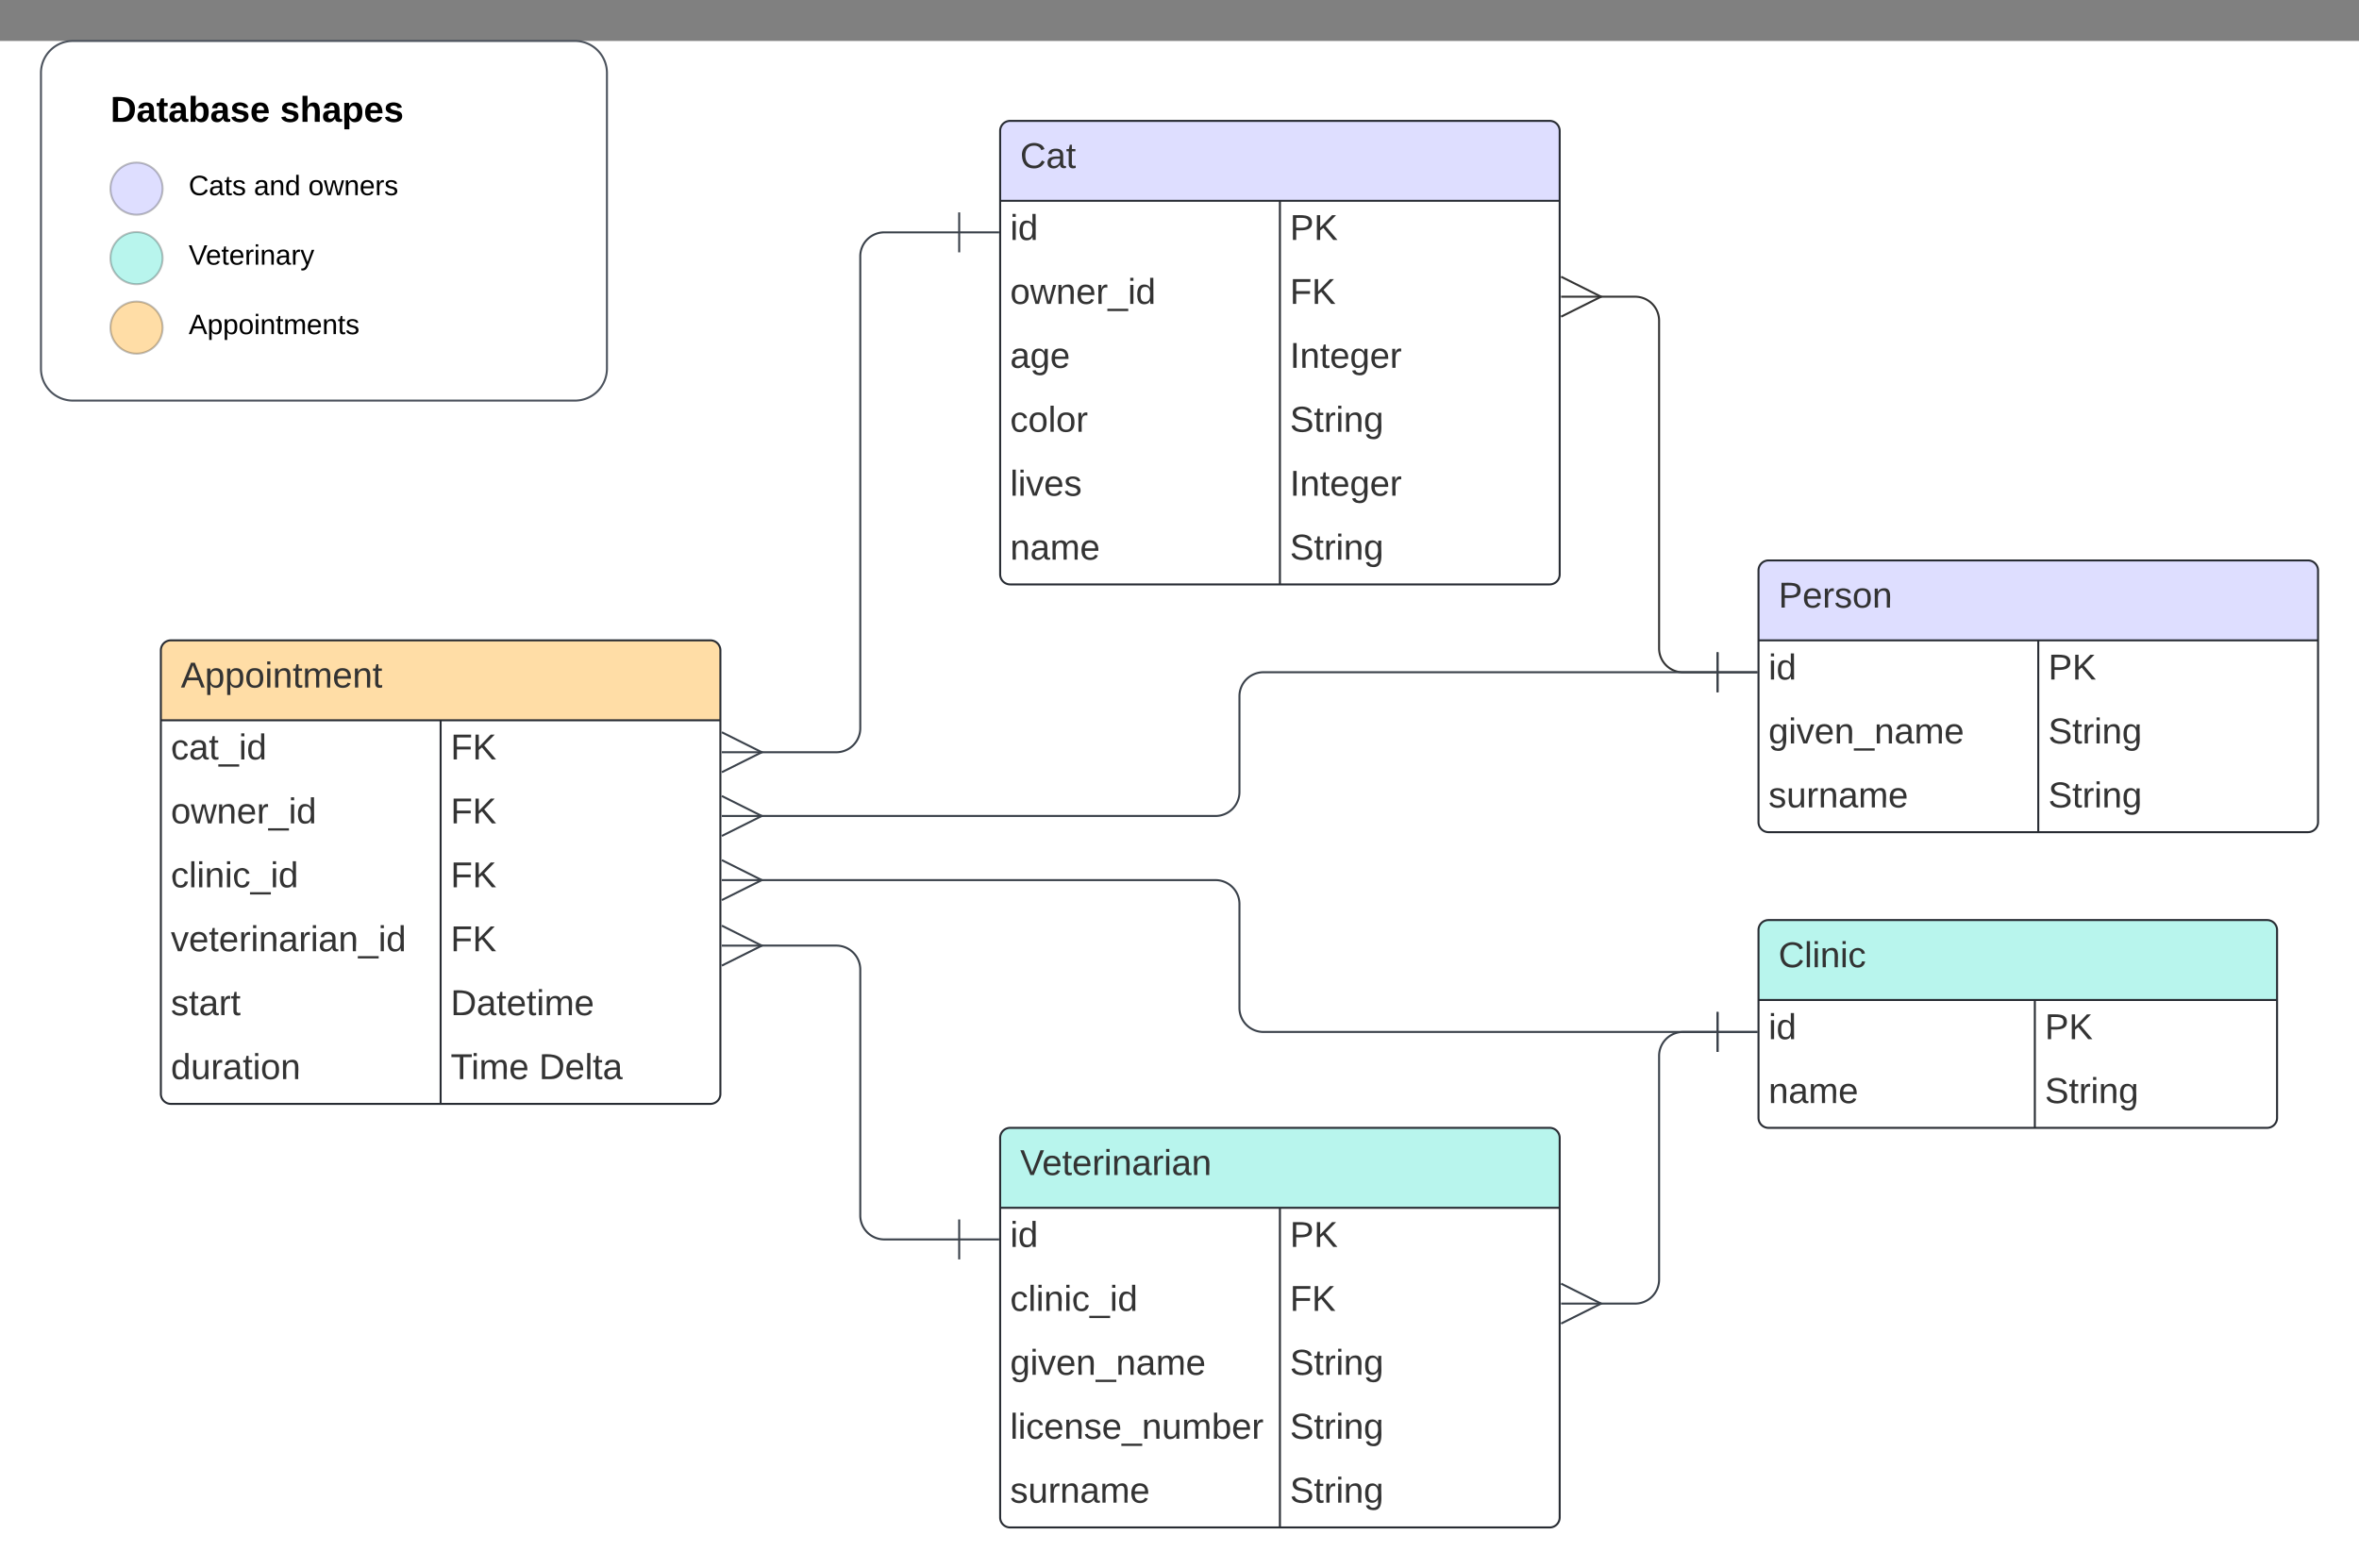 <svg xmlns="http://www.w3.org/2000/svg" xmlns:xlink="http://www.w3.org/1999/xlink" xmlns:lucid="lucid" width="1180.5" height="785"><rect width="100%" height="100%" fill="#808080" stroke="none"/><g transform="translate(-299.5 20.5)" lucid:page-tab-id="0_0"><path d="M0 0h1500v1000H0z" fill="#fff"/><path d="M1099.9 128h17.85a12 12 0 0 1 12 12v164a12 12 0 0 0 12 12H1159" stroke="#333" fill="none"/><path d="M1080.72 118l20 10-20 10" stroke="#333" fill="#fff" fill-opacity="0"/><path d="M1080.72 128h20M1159 306v20M1179 316h-20" stroke="#333" fill="#fff"/><path d="M800 45a5 5 0 0 1 5-5h270a5 5 0 0 1 5 5v222a5 5 0 0 1-5 5H805a5 5 0 0 1-5-5z" fill="#fff"/><path d="M800 80V45a5 5 0 0 1 5-5h270a5 5 0 0 1 5 5v35" fill="#dedeff"/><path d="M800 45a5 5 0 0 1 5-5h270a5 5 0 0 1 5 5v222a5 5 0 0 1-5 5H805a5 5 0 0 1-5-5zM800 80h280M940 80v192" stroke="#282c33" fill="none"/><use xlink:href="#a" transform="matrix(1,0,0,1,810,40) translate(0 23.6)"/><use xlink:href="#b" transform="matrix(1,0,0,1,805,82.5) translate(0 17.1)"/><use xlink:href="#c" transform="matrix(1,0,0,1,945,82.5) translate(0 17.1)"/><use xlink:href="#d" transform="matrix(1,0,0,1,805,114.5) translate(0 17.1)"/><use xlink:href="#e" transform="matrix(1,0,0,1,945,114.5) translate(0 17.1)"/><use xlink:href="#f" transform="matrix(1,0,0,1,805,146.5) translate(0 17.1)"/><use xlink:href="#g" transform="matrix(1,0,0,1,945,146.5) translate(0 17.1)"/><use xlink:href="#h" transform="matrix(1,0,0,1,805,178.5) translate(0 17.1)"/><use xlink:href="#i" transform="matrix(1,0,0,1,945,178.5) translate(0 17.1)"/><use xlink:href="#j" transform="matrix(1,0,0,1,805,210.5) translate(0 17.1)"/><use xlink:href="#g" transform="matrix(1,0,0,1,945,210.5) translate(0 17.1)"/><use xlink:href="#k" transform="matrix(1,0,0,1,805,242.5) translate(0 17.1)"/><use xlink:href="#i" transform="matrix(1,0,0,1,945,242.5) translate(0 17.1)"/><path d="M1179.5 265a5 5 0 0 1 5-5h270a5 5 0 0 1 5 5v126a5 5 0 0 1-5 5h-270a5 5 0 0 1-5-5z" fill="#fff"/><path d="M1179.5 300v-35a5 5 0 0 1 5-5h270a5 5 0 0 1 5 5v35" fill="#dedeff"/><path d="M1179.5 265a5 5 0 0 1 5-5h270a5 5 0 0 1 5 5v126a5 5 0 0 1-5 5h-270a5 5 0 0 1-5-5zM1179.5 300h280M1319.5 300v96" stroke="#282c33" fill="none"/><use xlink:href="#l" transform="matrix(1,0,0,1,1189.5,260) translate(0 23.6)"/><use xlink:href="#b" transform="matrix(1,0,0,1,1184.5,302.5) translate(0 17.1)"/><use xlink:href="#m" transform="matrix(1,0,0,1,1324.5,302.5) translate(0 17.1)"/><use xlink:href="#n" transform="matrix(1,0,0,1,1184.5,334.5) translate(0 17.1)"/><use xlink:href="#i" transform="matrix(1,0,0,1,1324.5,334.5) translate(0 17.1)"/><use xlink:href="#o" transform="matrix(1,0,0,1,1184.5,366.5) translate(0 17.1)"/><use xlink:href="#i" transform="matrix(1,0,0,1,1324.5,366.5) translate(0 17.1)"/><path d="M1179.5 445a5 5 0 0 1 5-5H1434a5 5 0 0 1 5 5v94a5 5 0 0 1-5 5h-249.5a5 5 0 0 1-5-5z" fill="#fff"/><path d="M1179.5 480v-35a5 5 0 0 1 5-5H1434a5 5 0 0 1 5 5v35" fill="#b8f5ed"/><path d="M1179.5 445a5 5 0 0 1 5-5H1434a5 5 0 0 1 5 5v94a5 5 0 0 1-5 5h-249.5a5 5 0 0 1-5-5zM1179.5 480H1439M1317.78 480v64" stroke="#282c33" fill="none"/><use xlink:href="#p" transform="matrix(1,0,0,1,1189.5,440) translate(0 23.6)"/><use xlink:href="#b" transform="matrix(1,0,0,1,1184.5,482.5) translate(0 17.1)"/><use xlink:href="#c" transform="matrix(1,0,0,1,1322.78,482.5) translate(0 17.1)"/><use xlink:href="#k" transform="matrix(1,0,0,1,1184.5,514.5) translate(0 17.1)"/><use xlink:href="#i" transform="matrix(1,0,0,1,1322.78,514.5) translate(0 17.1)"/><path d="M320 16a16 16 0 0 1 16-16h251.23a16 16 0 0 1 16 16v148a16 16 0 0 1-16 16H336a16 16 0 0 1-16-16z" stroke="#4c535d" fill="#fff"/><path d="M380.87 73.9c0 7.22-5.84 13.06-13.04 13.06-7.2 0-13.05-5.84-13.05-13.05 0-7.2 5.84-13.03 13.05-13.03 7.2 0 13.04 5.84 13.04 13.04z" stroke="#000" stroke-opacity=".25" fill="#dedeff"/><path d="M380.87 108.7c0 7.2-5.84 13.04-13.04 13.04-7.2 0-13.05-5.84-13.05-13.04 0-7.2 5.84-13.05 13.05-13.05 7.2 0 13.04 5.84 13.04 13.05z" stroke="#000" stroke-opacity=".25" fill="#b8f5ed"/><path d="M380.87 143.48c0 7.2-5.84 13.04-13.04 13.04-7.2 0-13.05-5.84-13.05-13.04 0-7.2 5.84-13.04 13.05-13.04 7.2 0 13.04 5.84 13.04 13.04z" stroke="#000" stroke-opacity=".25" fill="#ffdda6"/><use xlink:href="#q" transform="matrix(1,0,0,1,354.783,26.087) translate(0 14.4)"/><use xlink:href="#r" transform="matrix(1,0,0,1,354.783,26.087) translate(84.85 14.4)"/><use xlink:href="#s" transform="matrix(1,0,0,1,393.913,60.87) translate(0 16.3)"/><use xlink:href="#t" transform="matrix(1,0,0,1,393.913,60.87) translate(32.628 16.3)"/><use xlink:href="#u" transform="matrix(1,0,0,1,393.913,60.87) translate(59.85 16.3)"/><use xlink:href="#v" transform="matrix(1,0,0,1,393.913,95.652) translate(0 16.3)"/><use xlink:href="#w" transform="matrix(1,0,0,1,393.913,130.435) translate(0 16.3)"/><path d="M800 549a5 5 0 0 1 5-5h270a5 5 0 0 1 5 5v190a5 5 0 0 1-5 5H805a5 5 0 0 1-5-5z" fill="#fff"/><path d="M800 584v-35a5 5 0 0 1 5-5h270a5 5 0 0 1 5 5v35" fill="#b8f5ed"/><path d="M800 549a5 5 0 0 1 5-5h270a5 5 0 0 1 5 5v190a5 5 0 0 1-5 5H805a5 5 0 0 1-5-5zM800 584h280M940 584v160" stroke="#282c33" fill="none"/><use xlink:href="#x" transform="matrix(1,0,0,1,810,544) translate(0 23.6)"/><use xlink:href="#b" transform="matrix(1,0,0,1,805,586.5) translate(0 17.1)"/><use xlink:href="#c" transform="matrix(1,0,0,1,945,586.5) translate(0 17.1)"/><use xlink:href="#y" transform="matrix(1,0,0,1,805,618.5) translate(0 17.1)"/><use xlink:href="#e" transform="matrix(1,0,0,1,945,618.5) translate(0 17.1)"/><use xlink:href="#n" transform="matrix(1,0,0,1,805,650.5) translate(0 17.1)"/><use xlink:href="#i" transform="matrix(1,0,0,1,945,650.5) translate(0 17.1)"/><use xlink:href="#z" transform="matrix(1,0,0,1,805,682.5) translate(0 17.1)"/><use xlink:href="#i" transform="matrix(1,0,0,1,945,682.5) translate(0 17.1)"/><use xlink:href="#o" transform="matrix(1,0,0,1,805,714.5) translate(0 17.1)"/><use xlink:href="#i" transform="matrix(1,0,0,1,945,714.5) translate(0 17.1)"/><path d="M1159 496h-17.25a12 12 0 0 0-12 12v111.96a12 12 0 0 1-12 12h-17.84" stroke="#3a414a" fill="none"/><path d="M1159 486v20M1179 496h-20" stroke="#3a414a" fill="#fff"/><path d="M1080.72 621.96l20 10-20 10" stroke="#3a414a" fill="#fff" fill-opacity="0"/><path d="M1080.72 631.96h20" stroke="#3a414a" fill="#fff"/><path d="M380 305a5 5 0 0 1 5-5h270a5 5 0 0 1 5 5v222a5 5 0 0 1-5 5H385a5 5 0 0 1-5-5z" fill="#fff"/><path d="M380 340v-35a5 5 0 0 1 5-5h270a5 5 0 0 1 5 5v35" fill="#ffdda6"/><path d="M380 305a5 5 0 0 1 5-5h270a5 5 0 0 1 5 5v222a5 5 0 0 1-5 5H385a5 5 0 0 1-5-5zM380 340h280M520 340v192" stroke="#282c33" fill="none"/><use xlink:href="#A" transform="matrix(1,0,0,1,390,300) translate(0 23.6)"/><use xlink:href="#B" transform="matrix(1,0,0,1,385,342.5) translate(0 17.1)"/><use xlink:href="#e" transform="matrix(1,0,0,1,525,342.5) translate(0 17.1)"/><use xlink:href="#d" transform="matrix(1,0,0,1,385,374.5) translate(0 17.1)"/><use xlink:href="#e" transform="matrix(1,0,0,1,525,374.5) translate(0 17.1)"/><use xlink:href="#y" transform="matrix(1,0,0,1,385,406.5) translate(0 17.1)"/><use xlink:href="#e" transform="matrix(1,0,0,1,525,406.5) translate(0 17.1)"/><use xlink:href="#C" transform="matrix(1,0,0,1,385,438.5) translate(0 17.1)"/><use xlink:href="#e" transform="matrix(1,0,0,1,525,438.5) translate(0 17.1)"/><use xlink:href="#D" transform="matrix(1,0,0,1,385,470.5) translate(0 17.1)"/><use xlink:href="#E" transform="matrix(1,0,0,1,525,470.5) translate(0 17.1)"/><use xlink:href="#F" transform="matrix(1,0,0,1,385,502.5) translate(0 17.1)"/><use xlink:href="#G" transform="matrix(1,0,0,1,525,502.5) translate(0 17.1)"/><use xlink:href="#H" transform="matrix(1,0,0,1,525,502.5) translate(44.2 17.1)"/><path d="M779.5 95.8H742a12 12 0 0 0-12 12V344a12 12 0 0 1-12 12h-38.1" stroke="#3a414a" fill="none"/><path d="M779.5 85.8v20M799.5 95.8h-20" stroke="#3a414a" fill="#fff"/><path d="M660.72 346l20 10-20 10" stroke="#3a414a" fill="#fff" fill-opacity="0"/><path d="M660.72 356h20" stroke="#3a414a" fill="#fff"/><path d="M1159 315.96H931.75a12 12 0 0 0-12 12v47.94a12 12 0 0 1-12 12H679.9" stroke="#3a414a" fill="none"/><path d="M1159 305.96v20M1179 315.96h-20" stroke="#3a414a" fill="#fff"/><path d="M660.72 377.9l20 10-20 10" stroke="#3a414a" fill="#fff" fill-opacity="0"/><path d="M660.72 387.9h20" stroke="#3a414a" fill="#fff"/><path d="M1159 496H931.75a12 12 0 0 1-12-12v-52a12 12 0 0 0-12-12H679.9" stroke="#3a414a" fill="none"/><path d="M1159 486v20M1179 496h-20" stroke="#3a414a" fill="#fff"/><path d="M660.72 410l20 10-20 10" stroke="#3a414a" fill="#fff" fill-opacity="0"/><path d="M660.72 420h20" stroke="#3a414a" fill="#fff"/><path d="M779.5 599.84H742a12 12 0 0 1-12-12V464.78a12 12 0 0 0-12-12h-38.1" stroke="#3a414a" fill="none"/><path d="M779.5 589.84v20M799.5 599.84h-20" stroke="#3a414a" fill="#fff"/><path d="M660.72 442.8l20 10-20 10" stroke="#3a414a" fill="#fff" fill-opacity="0"/><path d="M660.72 452.8h20" stroke="#3a414a" fill="#fff"/><defs><path fill="#333" d="M212-179c-10-28-35-45-73-45-59 0-87 40-87 99 0 60 29 101 89 101 43 0 62-24 78-52l27 14C228-24 195 4 139 4 59 4 22-46 18-125c-6-104 99-153 187-111 19 9 31 26 39 46" id="I"/><path fill="#333" d="M141-36C126-15 110 5 73 4 37 3 15-17 15-53c-1-64 63-63 125-63 3-35-9-54-41-54-24 1-41 7-42 31l-33-3c5-37 33-52 76-52 45 0 72 20 72 64v82c-1 20 7 32 28 27v20c-31 9-61-2-59-35zM48-53c0 20 12 33 32 33 41-3 63-29 60-74-43 2-92-5-92 41" id="J"/><path fill="#333" d="M59-47c-2 24 18 29 38 22v24C64 9 27 4 27-40v-127H5v-23h24l9-43h21v43h35v23H59v120" id="K"/><g id="a"><use transform="matrix(0.05,0,0,0.05,0,0)" xlink:href="#I"/><use transform="matrix(0.05,0,0,0.05,12.95,0)" xlink:href="#J"/><use transform="matrix(0.05,0,0,0.05,22.95,0)" xlink:href="#K"/></g><path fill="#333" d="M24-231v-30h32v30H24zM24 0v-190h32V0H24" id="L"/><path fill="#333" d="M85-194c31 0 48 13 60 33l-1-100h32l1 261h-30c-2-10 0-23-3-31C134-8 116 4 85 4 32 4 16-35 15-94c0-66 23-100 70-100zm9 24c-40 0-46 34-46 75 0 40 6 74 45 74 42 0 51-32 51-76 0-42-9-74-50-73" id="M"/><g id="b"><use transform="matrix(0.05,0,0,0.05,0,0)" xlink:href="#L"/><use transform="matrix(0.05,0,0,0.05,3.95,0)" xlink:href="#M"/></g><path fill="#333" d="M30-248c87 1 191-15 191 75 0 78-77 80-158 76V0H30v-248zm33 125c57 0 124 11 124-50 0-59-68-47-124-48v98" id="N"/><path fill="#333" d="M194 0L95-120 63-95V0H30v-248h33v124l119-124h40L117-140 236 0h-42" id="O"/><g id="c"><use transform="matrix(0.05,0,0,0.05,0,0)" xlink:href="#N"/><use transform="matrix(0.05,0,0,0.05,12,0)" xlink:href="#O"/></g><path fill="#333" d="M100-194c62-1 85 37 85 99 1 63-27 99-86 99S16-35 15-95c0-66 28-99 85-99zM99-20c44 1 53-31 53-75 0-43-8-75-51-75s-53 32-53 75 10 74 51 75" id="P"/><path fill="#333" d="M206 0h-36l-40-164L89 0H53L-1-190h32L70-26l43-164h34l41 164 42-164h31" id="Q"/><path fill="#333" d="M117-194c89-4 53 116 60 194h-32v-121c0-31-8-49-39-48C34-167 62-67 57 0H25l-1-190h30c1 10-1 24 2 32 11-22 29-35 61-36" id="R"/><path fill="#333" d="M100-194c63 0 86 42 84 106H49c0 40 14 67 53 68 26 1 43-12 49-29l28 8c-11 28-37 45-77 45C44 4 14-33 15-96c1-61 26-98 85-98zm52 81c6-60-76-77-97-28-3 7-6 17-6 28h103" id="S"/><path fill="#333" d="M114-163C36-179 61-72 57 0H25l-1-190h30c1 12-1 29 2 39 6-27 23-49 58-41v29" id="T"/><path fill="#333" d="M-5 72V49h209v23H-5" id="U"/><g id="d"><use transform="matrix(0.05,0,0,0.05,0,0)" xlink:href="#P"/><use transform="matrix(0.05,0,0,0.05,10,0)" xlink:href="#Q"/><use transform="matrix(0.05,0,0,0.05,22.95,0)" xlink:href="#R"/><use transform="matrix(0.05,0,0,0.05,32.95,0)" xlink:href="#S"/><use transform="matrix(0.05,0,0,0.05,42.95,0)" xlink:href="#T"/><use transform="matrix(0.05,0,0,0.05,48.9,0)" xlink:href="#U"/><use transform="matrix(0.05,0,0,0.05,58.9,0)" xlink:href="#L"/><use transform="matrix(0.05,0,0,0.05,62.85,0)" xlink:href="#M"/></g><path fill="#333" d="M63-220v92h138v28H63V0H30v-248h175v28H63" id="V"/><g id="e"><use transform="matrix(0.05,0,0,0.05,0,0)" xlink:href="#V"/><use transform="matrix(0.05,0,0,0.05,10.95,0)" xlink:href="#O"/></g><path fill="#333" d="M177-190C167-65 218 103 67 71c-23-6-38-20-44-43l32-5c15 47 100 32 89-28v-30C133-14 115 1 83 1 29 1 15-40 15-95c0-56 16-97 71-98 29-1 48 16 59 35 1-10 0-23 2-32h30zM94-22c36 0 50-32 50-73 0-42-14-75-50-75-39 0-46 34-46 75s6 73 46 73" id="W"/><g id="f"><use transform="matrix(0.05,0,0,0.05,0,0)" xlink:href="#J"/><use transform="matrix(0.05,0,0,0.05,10,0)" xlink:href="#W"/><use transform="matrix(0.05,0,0,0.05,20,0)" xlink:href="#S"/></g><path fill="#333" d="M33 0v-248h34V0H33" id="X"/><g id="g"><use transform="matrix(0.05,0,0,0.05,0,0)" xlink:href="#X"/><use transform="matrix(0.05,0,0,0.05,5,0)" xlink:href="#R"/><use transform="matrix(0.05,0,0,0.05,15,0)" xlink:href="#K"/><use transform="matrix(0.05,0,0,0.05,20,0)" xlink:href="#S"/><use transform="matrix(0.05,0,0,0.05,30,0)" xlink:href="#W"/><use transform="matrix(0.05,0,0,0.05,40,0)" xlink:href="#S"/><use transform="matrix(0.05,0,0,0.05,50,0)" xlink:href="#T"/></g><path fill="#333" d="M96-169c-40 0-48 33-48 73s9 75 48 75c24 0 41-14 43-38l32 2c-6 37-31 61-74 61-59 0-76-41-82-99-10-93 101-131 147-64 4 7 5 14 7 22l-32 3c-4-21-16-35-41-35" id="Y"/><path fill="#333" d="M24 0v-261h32V0H24" id="Z"/><g id="h"><use transform="matrix(0.05,0,0,0.05,0,0)" xlink:href="#Y"/><use transform="matrix(0.05,0,0,0.05,9,0)" xlink:href="#P"/><use transform="matrix(0.05,0,0,0.05,19,0)" xlink:href="#Z"/><use transform="matrix(0.05,0,0,0.05,22.95,0)" xlink:href="#P"/><use transform="matrix(0.05,0,0,0.05,32.95,0)" xlink:href="#T"/></g><path fill="#333" d="M185-189c-5-48-123-54-124 2 14 75 158 14 163 119 3 78-121 87-175 55-17-10-28-26-33-46l33-7c5 56 141 63 141-1 0-78-155-14-162-118-5-82 145-84 179-34 5 7 8 16 11 25" id="aa"/><g id="i"><use transform="matrix(0.05,0,0,0.05,0,0)" xlink:href="#aa"/><use transform="matrix(0.05,0,0,0.05,12,0)" xlink:href="#K"/><use transform="matrix(0.05,0,0,0.05,17,0)" xlink:href="#T"/><use transform="matrix(0.05,0,0,0.05,22.95,0)" xlink:href="#L"/><use transform="matrix(0.05,0,0,0.05,26.9,0)" xlink:href="#R"/><use transform="matrix(0.05,0,0,0.05,36.9,0)" xlink:href="#W"/></g><path fill="#333" d="M108 0H70L1-190h34L89-25l56-165h34" id="ab"/><path fill="#333" d="M135-143c-3-34-86-38-87 0 15 53 115 12 119 90S17 21 10-45l28-5c4 36 97 45 98 0-10-56-113-15-118-90-4-57 82-63 122-42 12 7 21 19 24 35" id="ac"/><g id="j"><use transform="matrix(0.05,0,0,0.05,0,0)" xlink:href="#Z"/><use transform="matrix(0.05,0,0,0.05,3.95,0)" xlink:href="#L"/><use transform="matrix(0.05,0,0,0.05,7.9,0)" xlink:href="#ab"/><use transform="matrix(0.05,0,0,0.05,16.9,0)" xlink:href="#S"/><use transform="matrix(0.05,0,0,0.05,26.9,0)" xlink:href="#ac"/></g><path fill="#333" d="M210-169c-67 3-38 105-44 169h-31v-121c0-29-5-50-35-48C34-165 62-65 56 0H25l-1-190h30c1 10-1 24 2 32 10-44 99-50 107 0 11-21 27-35 58-36 85-2 47 119 55 194h-31v-121c0-29-5-49-35-48" id="ad"/><g id="k"><use transform="matrix(0.05,0,0,0.05,0,0)" xlink:href="#R"/><use transform="matrix(0.05,0,0,0.05,10,0)" xlink:href="#J"/><use transform="matrix(0.05,0,0,0.05,20,0)" xlink:href="#ad"/><use transform="matrix(0.05,0,0,0.05,34.95,0)" xlink:href="#S"/></g><g id="l"><use transform="matrix(0.05,0,0,0.05,0,0)" xlink:href="#N"/><use transform="matrix(0.05,0,0,0.05,12,0)" xlink:href="#S"/><use transform="matrix(0.05,0,0,0.05,22,0)" xlink:href="#T"/><use transform="matrix(0.05,0,0,0.05,27.95,0)" xlink:href="#ac"/><use transform="matrix(0.05,0,0,0.05,36.95,0)" xlink:href="#P"/><use transform="matrix(0.05,0,0,0.05,46.95,0)" xlink:href="#R"/></g><g id="m"><use transform="matrix(0.05,0,0,0.05,0,0)" xlink:href="#N"/><use transform="matrix(0.05,0,0,0.05,12,0)" xlink:href="#O"/></g><g id="n"><use transform="matrix(0.05,0,0,0.05,0,0)" xlink:href="#W"/><use transform="matrix(0.05,0,0,0.05,10,0)" xlink:href="#L"/><use transform="matrix(0.05,0,0,0.05,13.95,0)" xlink:href="#ab"/><use transform="matrix(0.05,0,0,0.05,22.95,0)" xlink:href="#S"/><use transform="matrix(0.05,0,0,0.05,32.95,0)" xlink:href="#R"/><use transform="matrix(0.05,0,0,0.05,42.95,0)" xlink:href="#U"/><use transform="matrix(0.05,0,0,0.05,52.95,0)" xlink:href="#R"/><use transform="matrix(0.05,0,0,0.05,62.95,0)" xlink:href="#J"/><use transform="matrix(0.05,0,0,0.05,72.95,0)" xlink:href="#ad"/><use transform="matrix(0.05,0,0,0.05,87.9,0)" xlink:href="#S"/></g><path fill="#333" d="M84 4C-5 8 30-112 23-190h32v120c0 31 7 50 39 49 72-2 45-101 50-169h31l1 190h-30c-1-10 1-25-2-33-11 22-28 36-60 37" id="ae"/><g id="o"><use transform="matrix(0.05,0,0,0.05,0,0)" xlink:href="#ac"/><use transform="matrix(0.05,0,0,0.05,9,0)" xlink:href="#ae"/><use transform="matrix(0.05,0,0,0.05,19,0)" xlink:href="#T"/><use transform="matrix(0.05,0,0,0.05,24.95,0)" xlink:href="#R"/><use transform="matrix(0.05,0,0,0.05,34.95,0)" xlink:href="#J"/><use transform="matrix(0.05,0,0,0.05,44.95,0)" xlink:href="#ad"/><use transform="matrix(0.05,0,0,0.05,59.9,0)" xlink:href="#S"/></g><g id="p"><use transform="matrix(0.05,0,0,0.05,0,0)" xlink:href="#I"/><use transform="matrix(0.05,0,0,0.05,12.95,0)" xlink:href="#Z"/><use transform="matrix(0.05,0,0,0.05,16.9,0)" xlink:href="#L"/><use transform="matrix(0.05,0,0,0.05,20.85,0)" xlink:href="#R"/><use transform="matrix(0.05,0,0,0.05,30.85,0)" xlink:href="#L"/><use transform="matrix(0.05,0,0,0.05,34.8,0)" xlink:href="#Y"/></g><path d="M24-248c120-7 223 5 221 122C244-46 201 0 124 0H24v-248zM76-40c74 7 117-18 117-86 0-67-45-88-117-82v168" id="af"/><path d="M133-34C117-15 103 5 69 4 32 3 11-16 11-54c-1-60 55-63 116-61 1-26-3-47-28-47-18 1-26 9-28 27l-52-2c7-38 36-58 82-57s74 22 75 68l1 82c-1 14 12 18 25 15v27c-30 8-71 5-69-32zm-48 3c29 0 43-24 42-57-32 0-66-3-65 30 0 17 8 27 23 27" id="ag"/><path d="M115-3C79 11 28 4 28-45v-112H4v-33h27l15-45h31v45h36v33H77v99c-1 23 16 31 38 25v30" id="ah"/><path d="M135-194c52 0 70 43 70 98 0 56-19 99-73 100-30 1-46-15-58-35L72 0H24l1-261h50v104c11-23 29-37 60-37zM114-30c31 0 40-27 40-66 0-37-7-63-39-63s-41 28-41 65c0 36 8 64 40 64" id="ai"/><path d="M137-138c1-29-70-34-71-4 15 46 118 7 119 86 1 83-164 76-172 9l43-7c4 19 20 25 44 25 33 8 57-30 24-41C81-84 22-81 20-136c-2-80 154-74 161-7" id="aj"/><path d="M185-48c-13 30-37 53-82 52C43 2 14-33 14-96s30-98 90-98c62 0 83 45 84 108H66c0 31 8 55 39 56 18 0 30-7 34-22zm-45-69c5-46-57-63-70-21-2 6-4 13-4 21h74" id="ak"/><g id="q"><use transform="matrix(0.05,0,0,0.05,0,0)" xlink:href="#af"/><use transform="matrix(0.05,0,0,0.05,12.95,0)" xlink:href="#ag"/><use transform="matrix(0.05,0,0,0.05,22.95,0)" xlink:href="#ah"/><use transform="matrix(0.05,0,0,0.05,28.9,0)" xlink:href="#ag"/><use transform="matrix(0.05,0,0,0.05,38.9,0)" xlink:href="#ai"/><use transform="matrix(0.05,0,0,0.05,49.85,0)" xlink:href="#ag"/><use transform="matrix(0.05,0,0,0.05,59.85,0)" xlink:href="#aj"/><use transform="matrix(0.05,0,0,0.05,69.85,0)" xlink:href="#ak"/></g><path d="M114-157C55-157 80-60 75 0H25v-261h50l-1 109c12-26 28-41 61-42 86-1 58 113 63 194h-50c-7-57 23-157-34-157" id="al"/><path d="M135-194c53 0 70 44 70 98 0 56-19 98-73 100-31 1-45-17-59-34 3 33 2 69 2 105H25l-1-265h48c2 10 0 23 3 31 11-24 29-35 60-35zM114-30c33 0 39-31 40-66 0-38-9-64-40-64-56 0-55 130 0 130" id="am"/><g id="r"><use transform="matrix(0.05,0,0,0.05,0,0)" xlink:href="#aj"/><use transform="matrix(0.05,0,0,0.05,10,0)" xlink:href="#al"/><use transform="matrix(0.05,0,0,0.05,20.95,0)" xlink:href="#ag"/><use transform="matrix(0.05,0,0,0.05,30.95,0)" xlink:href="#am"/><use transform="matrix(0.05,0,0,0.05,41.9,0)" xlink:href="#ak"/><use transform="matrix(0.05,0,0,0.05,51.9,0)" xlink:href="#aj"/></g><path d="M212-179c-10-28-35-45-73-45-59 0-87 40-87 99 0 60 29 101 89 101 43 0 62-24 78-52l27 14C228-24 195 4 139 4 59 4 22-46 18-125c-6-104 99-153 187-111 19 9 31 26 39 46" id="an"/><path d="M141-36C126-15 110 5 73 4 37 3 15-17 15-53c-1-64 63-63 125-63 3-35-9-54-41-54-24 1-41 7-42 31l-33-3c5-37 33-52 76-52 45 0 72 20 72 64v82c-1 20 7 32 28 27v20c-31 9-61-2-59-35zM48-53c0 20 12 33 32 33 41-3 63-29 60-74-43 2-92-5-92 41" id="ao"/><path d="M59-47c-2 24 18 29 38 22v24C64 9 27 4 27-40v-127H5v-23h24l9-43h21v43h35v23H59v120" id="ap"/><path d="M135-143c-3-34-86-38-87 0 15 53 115 12 119 90S17 21 10-45l28-5c4 36 97 45 98 0-10-56-113-15-118-90-4-57 82-63 122-42 12 7 21 19 24 35" id="aq"/><g id="s"><use transform="matrix(0.039,0,0,0.039,0,0)" xlink:href="#an"/><use transform="matrix(0.039,0,0,0.039,10.072,0)" xlink:href="#ao"/><use transform="matrix(0.039,0,0,0.039,17.85,0)" xlink:href="#ap"/><use transform="matrix(0.039,0,0,0.039,21.739,0)" xlink:href="#aq"/></g><path d="M117-194c89-4 53 116 60 194h-32v-121c0-31-8-49-39-48C34-167 62-67 57 0H25l-1-190h30c1 10-1 24 2 32 11-22 29-35 61-36" id="ar"/><path d="M85-194c31 0 48 13 60 33l-1-100h32l1 261h-30c-2-10 0-23-3-31C134-8 116 4 85 4 32 4 16-35 15-94c0-66 23-100 70-100zm9 24c-40 0-46 34-46 75 0 40 6 74 45 74 42 0 51-32 51-76 0-42-9-74-50-73" id="as"/><g id="t"><use transform="matrix(0.039,0,0,0.039,0,0)" xlink:href="#ao"/><use transform="matrix(0.039,0,0,0.039,7.778,0)" xlink:href="#ar"/><use transform="matrix(0.039,0,0,0.039,15.556,0)" xlink:href="#as"/></g><path d="M100-194c62-1 85 37 85 99 1 63-27 99-86 99S16-35 15-95c0-66 28-99 85-99zM99-20c44 1 53-31 53-75 0-43-8-75-51-75s-53 32-53 75 10 74 51 75" id="at"/><path d="M206 0h-36l-40-164L89 0H53L-1-190h32L70-26l43-164h34l41 164 42-164h31" id="au"/><path d="M100-194c63 0 86 42 84 106H49c0 40 14 67 53 68 26 1 43-12 49-29l28 8c-11 28-37 45-77 45C44 4 14-33 15-96c1-61 26-98 85-98zm52 81c6-60-76-77-97-28-3 7-6 17-6 28h103" id="av"/><path d="M114-163C36-179 61-72 57 0H25l-1-190h30c1 12-1 29 2 39 6-27 23-49 58-41v29" id="aw"/><g id="u"><use transform="matrix(0.039,0,0,0.039,0,0)" xlink:href="#at"/><use transform="matrix(0.039,0,0,0.039,7.778,0)" xlink:href="#au"/><use transform="matrix(0.039,0,0,0.039,17.85,0)" xlink:href="#ar"/><use transform="matrix(0.039,0,0,0.039,25.628,0)" xlink:href="#av"/><use transform="matrix(0.039,0,0,0.039,33.406,0)" xlink:href="#aw"/><use transform="matrix(0.039,0,0,0.039,38.033,0)" xlink:href="#aq"/></g><path d="M137 0h-34L2-248h35l83 218 83-218h36" id="ax"/><path d="M24-231v-30h32v30H24zM24 0v-190h32V0H24" id="ay"/><path d="M179-190L93 31C79 59 56 82 12 73V49c39 6 53-20 64-50L1-190h34L92-34l54-156h33" id="az"/><g id="v"><use transform="matrix(0.039,0,0,0.039,0,0)" xlink:href="#ax"/><use transform="matrix(0.039,0,0,0.039,8.556,0)" xlink:href="#av"/><use transform="matrix(0.039,0,0,0.039,16.333,0)" xlink:href="#ap"/><use transform="matrix(0.039,0,0,0.039,20.222,0)" xlink:href="#av"/><use transform="matrix(0.039,0,0,0.039,28,0)" xlink:href="#aw"/><use transform="matrix(0.039,0,0,0.039,32.628,0)" xlink:href="#ay"/><use transform="matrix(0.039,0,0,0.039,35.7,0)" xlink:href="#ar"/><use transform="matrix(0.039,0,0,0.039,43.478,0)" xlink:href="#ao"/><use transform="matrix(0.039,0,0,0.039,51.256,0)" xlink:href="#aw"/><use transform="matrix(0.039,0,0,0.039,55.883,0)" xlink:href="#az"/></g><path d="M205 0l-28-72H64L36 0H1l101-248h38L239 0h-34zm-38-99l-47-123c-12 45-31 82-46 123h93" id="aA"/><path d="M115-194c55 1 70 41 70 98S169 2 115 4C84 4 66-9 55-30l1 105H24l-1-265h31l2 30c10-21 28-34 59-34zm-8 174c40 0 45-34 45-75s-6-73-45-74c-42 0-51 32-51 76 0 43 10 73 51 73" id="aB"/><path d="M210-169c-67 3-38 105-44 169h-31v-121c0-29-5-50-35-48C34-165 62-65 56 0H25l-1-190h30c1 10-1 24 2 32 10-44 99-50 107 0 11-21 27-35 58-36 85-2 47 119 55 194h-31v-121c0-29-5-49-35-48" id="aC"/><g id="w"><use transform="matrix(0.039,0,0,0.039,0,0)" xlink:href="#aA"/><use transform="matrix(0.039,0,0,0.039,9.333,0)" xlink:href="#aB"/><use transform="matrix(0.039,0,0,0.039,17.111,0)" xlink:href="#aB"/><use transform="matrix(0.039,0,0,0.039,24.889,0)" xlink:href="#at"/><use transform="matrix(0.039,0,0,0.039,32.667,0)" xlink:href="#ay"/><use transform="matrix(0.039,0,0,0.039,35.739,0)" xlink:href="#ar"/><use transform="matrix(0.039,0,0,0.039,43.517,0)" xlink:href="#ap"/><use transform="matrix(0.039,0,0,0.039,47.406,0)" xlink:href="#aC"/><use transform="matrix(0.039,0,0,0.039,59.033,0)" xlink:href="#av"/><use transform="matrix(0.039,0,0,0.039,66.811,0)" xlink:href="#ar"/><use transform="matrix(0.039,0,0,0.039,74.589,0)" xlink:href="#ap"/><use transform="matrix(0.039,0,0,0.039,78.478,0)" xlink:href="#aq"/></g><path fill="#333" d="M137 0h-34L2-248h35l83 218 83-218h36" id="aD"/><g id="x"><use transform="matrix(0.05,0,0,0.05,0,0)" xlink:href="#aD"/><use transform="matrix(0.05,0,0,0.05,11,0)" xlink:href="#S"/><use transform="matrix(0.05,0,0,0.05,21,0)" xlink:href="#K"/><use transform="matrix(0.05,0,0,0.05,26,0)" xlink:href="#S"/><use transform="matrix(0.05,0,0,0.05,36,0)" xlink:href="#T"/><use transform="matrix(0.05,0,0,0.05,41.95,0)" xlink:href="#L"/><use transform="matrix(0.05,0,0,0.05,45.9,0)" xlink:href="#R"/><use transform="matrix(0.05,0,0,0.05,55.9,0)" xlink:href="#J"/><use transform="matrix(0.05,0,0,0.05,65.9,0)" xlink:href="#T"/><use transform="matrix(0.05,0,0,0.05,71.85,0)" xlink:href="#L"/><use transform="matrix(0.05,0,0,0.05,75.8,0)" xlink:href="#J"/><use transform="matrix(0.05,0,0,0.05,85.8,0)" xlink:href="#R"/></g><g id="y"><use transform="matrix(0.05,0,0,0.05,0,0)" xlink:href="#Y"/><use transform="matrix(0.05,0,0,0.05,9,0)" xlink:href="#Z"/><use transform="matrix(0.05,0,0,0.05,12.95,0)" xlink:href="#L"/><use transform="matrix(0.05,0,0,0.05,16.9,0)" xlink:href="#R"/><use transform="matrix(0.05,0,0,0.05,26.9,0)" xlink:href="#L"/><use transform="matrix(0.05,0,0,0.05,30.85,0)" xlink:href="#Y"/><use transform="matrix(0.05,0,0,0.05,39.85,0)" xlink:href="#U"/><use transform="matrix(0.05,0,0,0.05,49.85,0)" xlink:href="#L"/><use transform="matrix(0.05,0,0,0.05,53.8,0)" xlink:href="#M"/></g><path fill="#333" d="M115-194c53 0 69 39 70 98 0 66-23 100-70 100C84 3 66-7 56-30L54 0H23l1-261h32v101c10-23 28-34 59-34zm-8 174c40 0 45-34 45-75 0-40-5-75-45-74-42 0-51 32-51 76 0 43 10 73 51 73" id="aE"/><g id="z"><use transform="matrix(0.05,0,0,0.05,0,0)" xlink:href="#Z"/><use transform="matrix(0.05,0,0,0.05,3.95,0)" xlink:href="#L"/><use transform="matrix(0.05,0,0,0.05,7.9,0)" xlink:href="#Y"/><use transform="matrix(0.05,0,0,0.05,16.9,0)" xlink:href="#S"/><use transform="matrix(0.05,0,0,0.05,26.9,0)" xlink:href="#R"/><use transform="matrix(0.05,0,0,0.05,36.9,0)" xlink:href="#ac"/><use transform="matrix(0.05,0,0,0.05,45.9,0)" xlink:href="#S"/><use transform="matrix(0.05,0,0,0.05,55.9,0)" xlink:href="#U"/><use transform="matrix(0.05,0,0,0.05,65.9,0)" xlink:href="#R"/><use transform="matrix(0.05,0,0,0.05,75.9,0)" xlink:href="#ae"/><use transform="matrix(0.05,0,0,0.05,85.9,0)" xlink:href="#ad"/><use transform="matrix(0.05,0,0,0.05,100.85,0)" xlink:href="#aE"/><use transform="matrix(0.05,0,0,0.05,110.85,0)" xlink:href="#S"/><use transform="matrix(0.05,0,0,0.05,120.85,0)" xlink:href="#T"/></g><path fill="#333" d="M205 0l-28-72H64L36 0H1l101-248h38L239 0h-34zm-38-99l-47-123c-12 45-31 82-46 123h93" id="aF"/><path fill="#333" d="M115-194c55 1 70 41 70 98S169 2 115 4C84 4 66-9 55-30l1 105H24l-1-265h31l2 30c10-21 28-34 59-34zm-8 174c40 0 45-34 45-75s-6-73-45-74c-42 0-51 32-51 76 0 43 10 73 51 73" id="aG"/><g id="A"><use transform="matrix(0.05,0,0,0.05,0,0)" xlink:href="#aF"/><use transform="matrix(0.05,0,0,0.05,12,0)" xlink:href="#aG"/><use transform="matrix(0.05,0,0,0.05,22,0)" xlink:href="#aG"/><use transform="matrix(0.05,0,0,0.05,32,0)" xlink:href="#P"/><use transform="matrix(0.05,0,0,0.05,42,0)" xlink:href="#L"/><use transform="matrix(0.05,0,0,0.05,45.95,0)" xlink:href="#R"/><use transform="matrix(0.05,0,0,0.05,55.95,0)" xlink:href="#K"/><use transform="matrix(0.05,0,0,0.05,60.95,0)" xlink:href="#ad"/><use transform="matrix(0.05,0,0,0.05,75.9,0)" xlink:href="#S"/><use transform="matrix(0.05,0,0,0.05,85.9,0)" xlink:href="#R"/><use transform="matrix(0.05,0,0,0.05,95.9,0)" xlink:href="#K"/></g><g id="B"><use transform="matrix(0.05,0,0,0.05,0,0)" xlink:href="#Y"/><use transform="matrix(0.05,0,0,0.05,9,0)" xlink:href="#J"/><use transform="matrix(0.05,0,0,0.05,19,0)" xlink:href="#K"/><use transform="matrix(0.05,0,0,0.05,24,0)" xlink:href="#U"/><use transform="matrix(0.05,0,0,0.05,34,0)" xlink:href="#L"/><use transform="matrix(0.05,0,0,0.05,37.95,0)" xlink:href="#M"/></g><g id="C"><use transform="matrix(0.05,0,0,0.05,0,0)" xlink:href="#ab"/><use transform="matrix(0.05,0,0,0.05,9,0)" xlink:href="#S"/><use transform="matrix(0.05,0,0,0.05,19,0)" xlink:href="#K"/><use transform="matrix(0.05,0,0,0.05,24,0)" xlink:href="#S"/><use transform="matrix(0.05,0,0,0.05,34,0)" xlink:href="#T"/><use transform="matrix(0.05,0,0,0.05,39.95,0)" xlink:href="#L"/><use transform="matrix(0.05,0,0,0.05,43.9,0)" xlink:href="#R"/><use transform="matrix(0.05,0,0,0.05,53.9,0)" xlink:href="#J"/><use transform="matrix(0.05,0,0,0.05,63.9,0)" xlink:href="#T"/><use transform="matrix(0.05,0,0,0.05,69.85,0)" xlink:href="#L"/><use transform="matrix(0.05,0,0,0.05,73.8,0)" xlink:href="#J"/><use transform="matrix(0.05,0,0,0.05,83.8,0)" xlink:href="#R"/><use transform="matrix(0.05,0,0,0.05,93.8,0)" xlink:href="#U"/><use transform="matrix(0.05,0,0,0.05,103.8,0)" xlink:href="#L"/><use transform="matrix(0.05,0,0,0.05,107.75,0)" xlink:href="#M"/></g><g id="D"><use transform="matrix(0.05,0,0,0.05,0,0)" xlink:href="#ac"/><use transform="matrix(0.05,0,0,0.05,9,0)" xlink:href="#K"/><use transform="matrix(0.05,0,0,0.05,14,0)" xlink:href="#J"/><use transform="matrix(0.05,0,0,0.05,24,0)" xlink:href="#T"/><use transform="matrix(0.05,0,0,0.05,29.95,0)" xlink:href="#K"/></g><path fill="#333" d="M30-248c118-7 216 8 213 122C240-48 200 0 122 0H30v-248zM63-27c89 8 146-16 146-99s-60-101-146-95v194" id="aH"/><g id="E"><use transform="matrix(0.05,0,0,0.05,0,0)" xlink:href="#aH"/><use transform="matrix(0.05,0,0,0.05,12.95,0)" xlink:href="#J"/><use transform="matrix(0.05,0,0,0.05,22.95,0)" xlink:href="#K"/><use transform="matrix(0.05,0,0,0.05,27.95,0)" xlink:href="#S"/><use transform="matrix(0.05,0,0,0.05,37.95,0)" xlink:href="#K"/><use transform="matrix(0.05,0,0,0.05,42.95,0)" xlink:href="#L"/><use transform="matrix(0.05,0,0,0.05,46.9,0)" xlink:href="#ad"/><use transform="matrix(0.05,0,0,0.05,61.85,0)" xlink:href="#S"/></g><g id="F"><use transform="matrix(0.05,0,0,0.05,0,0)" xlink:href="#M"/><use transform="matrix(0.05,0,0,0.05,10,0)" xlink:href="#ae"/><use transform="matrix(0.05,0,0,0.05,20,0)" xlink:href="#T"/><use transform="matrix(0.05,0,0,0.05,25.95,0)" xlink:href="#J"/><use transform="matrix(0.05,0,0,0.05,35.95,0)" xlink:href="#K"/><use transform="matrix(0.05,0,0,0.05,40.95,0)" xlink:href="#L"/><use transform="matrix(0.05,0,0,0.05,44.9,0)" xlink:href="#P"/><use transform="matrix(0.05,0,0,0.05,54.9,0)" xlink:href="#R"/></g><path fill="#333" d="M127-220V0H93v-220H8v-28h204v28h-85" id="aI"/><g id="G"><use transform="matrix(0.05,0,0,0.05,0,0)" xlink:href="#aI"/><use transform="matrix(0.05,0,0,0.05,10.3,0)" xlink:href="#L"/><use transform="matrix(0.05,0,0,0.05,14.25,0)" xlink:href="#ad"/><use transform="matrix(0.05,0,0,0.05,29.2,0)" xlink:href="#S"/></g><g id="H"><use transform="matrix(0.05,0,0,0.05,0,0)" xlink:href="#aH"/><use transform="matrix(0.05,0,0,0.05,12.95,0)" xlink:href="#S"/><use transform="matrix(0.05,0,0,0.05,22.95,0)" xlink:href="#Z"/><use transform="matrix(0.05,0,0,0.05,26.9,0)" xlink:href="#K"/><use transform="matrix(0.05,0,0,0.05,31.9,0)" xlink:href="#J"/></g></defs></g></svg>